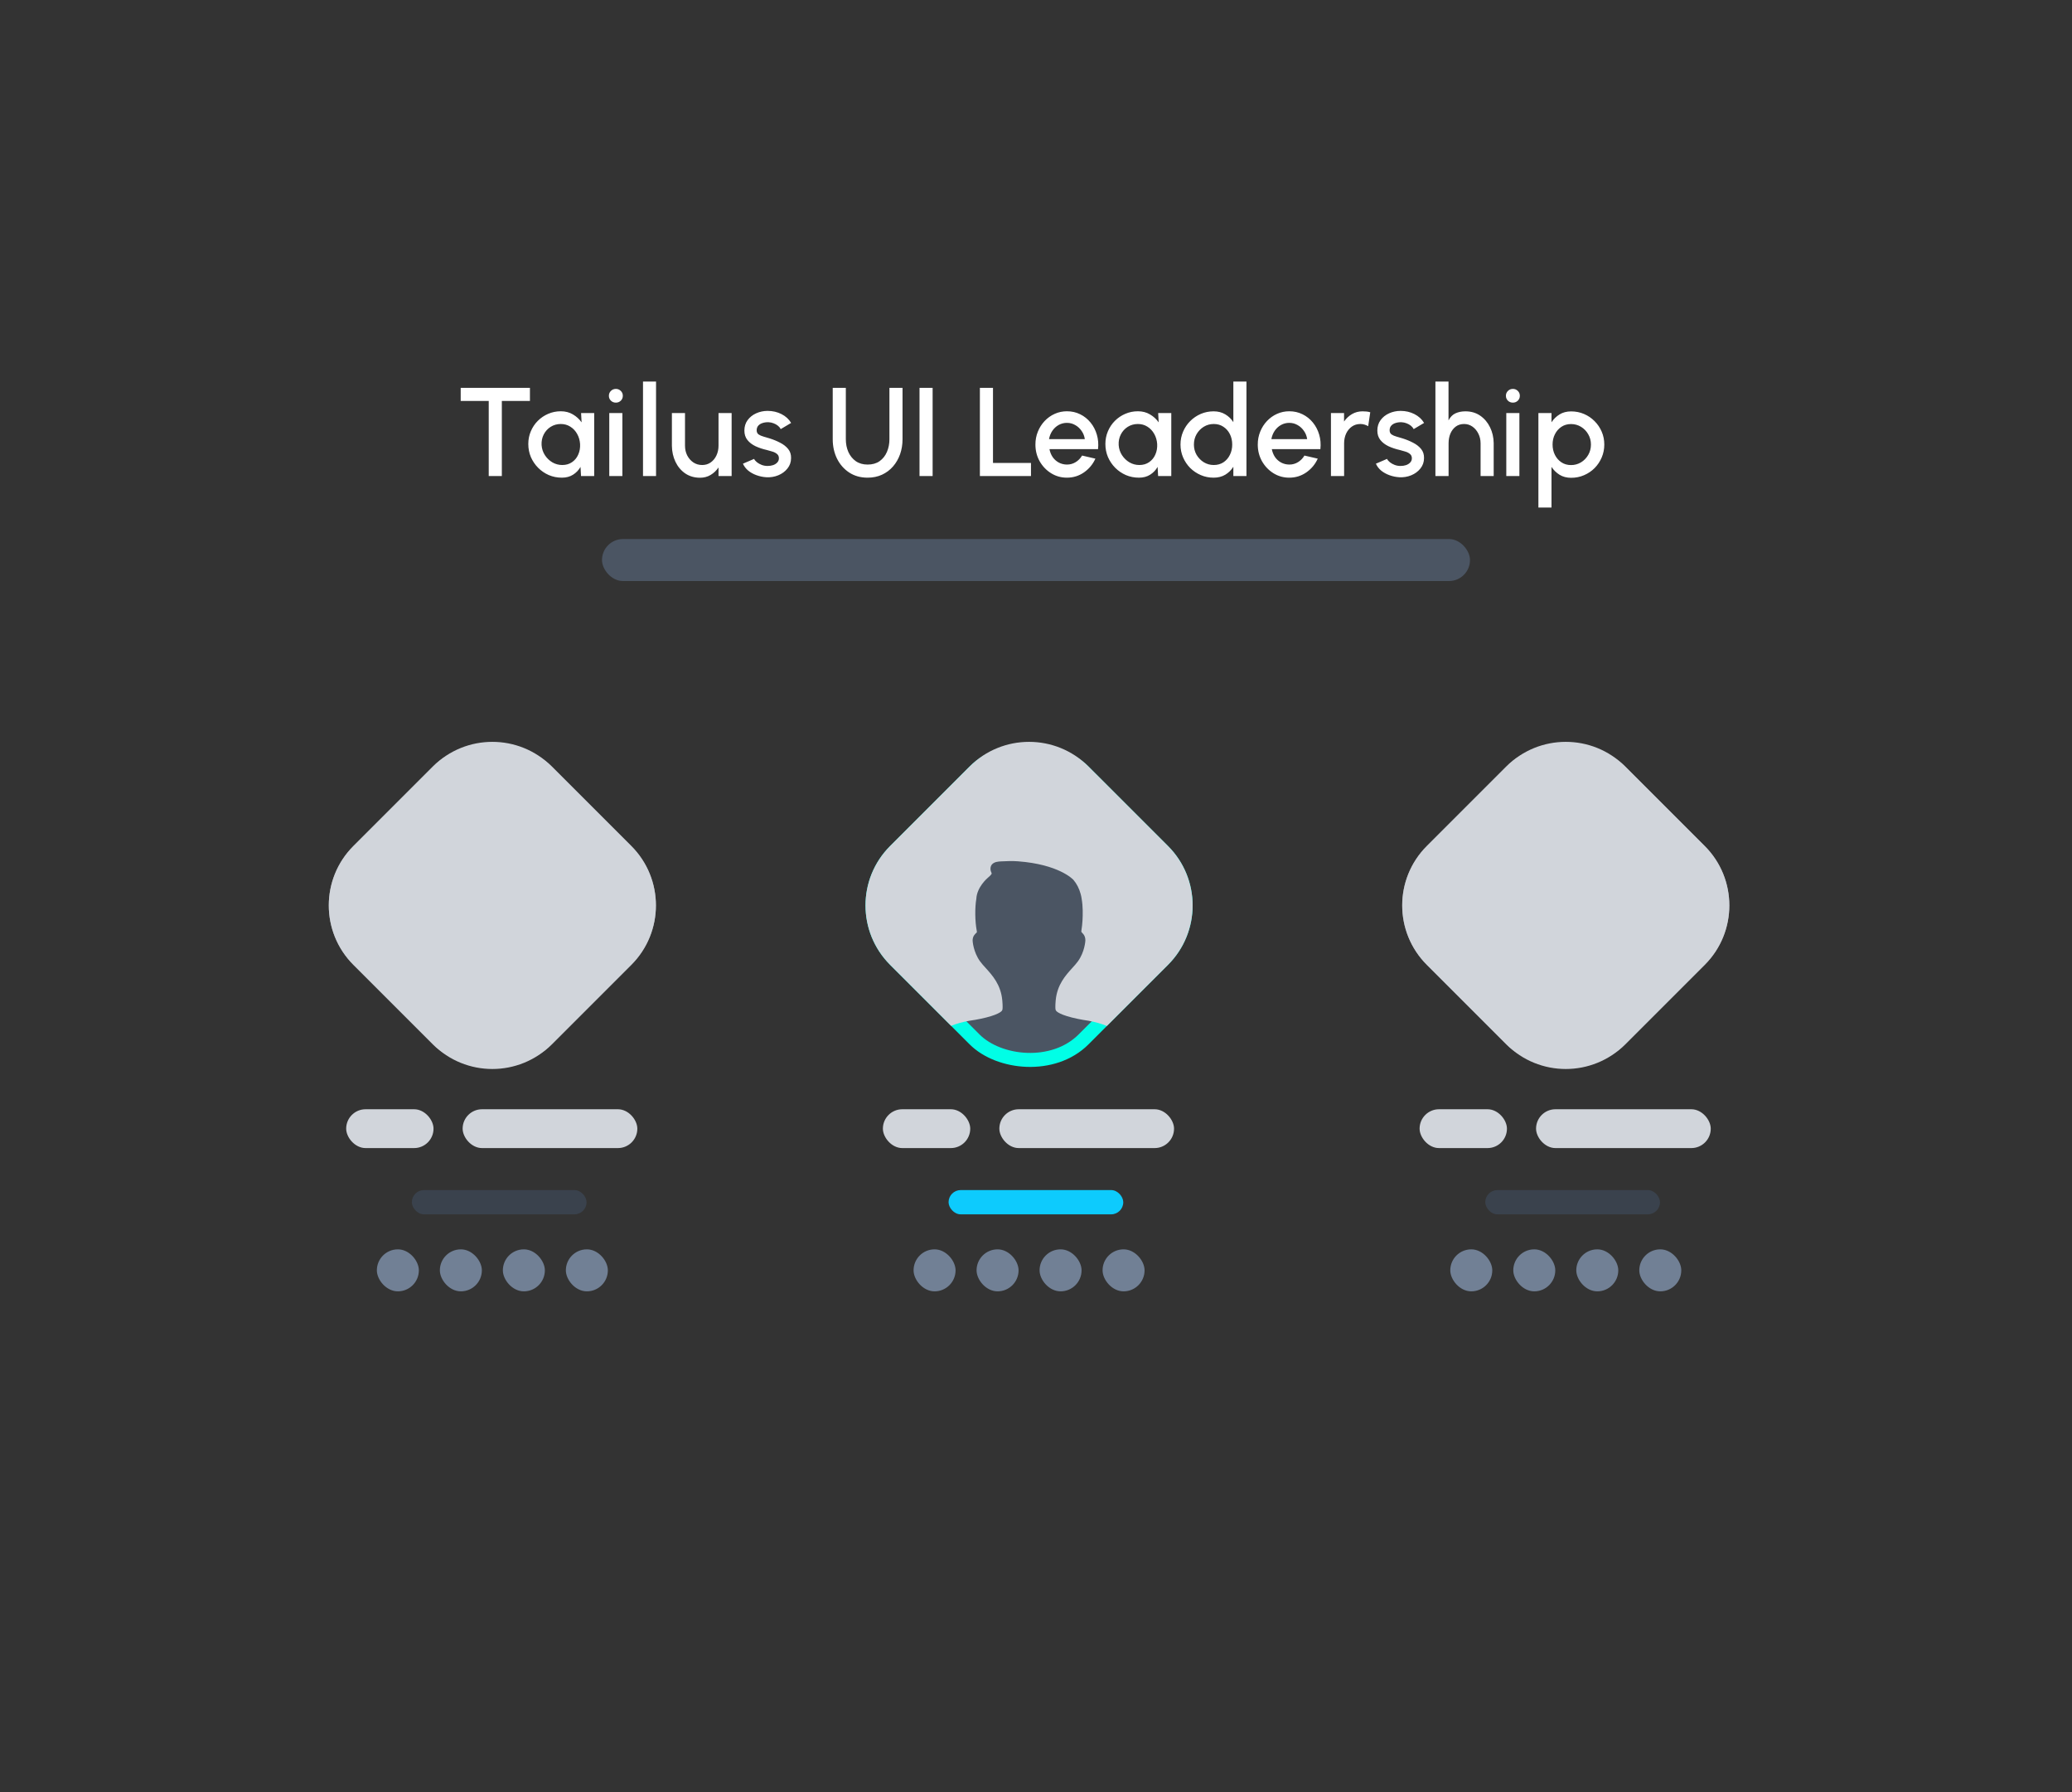 <svg width="296" height="256" viewBox="0 0 296 256" fill="none" xmlns="http://www.w3.org/2000/svg">
<rect x="0" y="0" width="296" height="256" fill="#333333" stroke="none"/>
<rect x="49.454" y="158.452" width="12.478" height="5.546" rx="2.773" fill="#D1D5DB"/>
<rect x="66.091" y="158.452" width="24.956" height="5.546" rx="2.773" fill="#D1D5DB"/>
<rect x="42" y="129.337" width="40.074" height="40.074" rx="12" transform="rotate(-45 42 129.337)" fill="#95999F"/>
<path d="M50.485 137.822C45.799 133.135 45.799 125.538 50.485 120.851L61.851 109.485C66.537 104.799 74.135 104.799 78.822 109.485L90.188 120.851C94.874 125.538 94.874 133.135 90.188 137.822L78.822 149.188C74.135 153.874 66.537 153.874 61.851 149.188L50.485 137.822Z" fill="#D1D5DB"/>
<rect x="53.837" y="178.464" width="6" height="6" rx="3" fill="#718095"/>
<rect x="62.837" y="178.464" width="6" height="6" rx="3" fill="#718095"/>
<rect x="71.837" y="178.464" width="6" height="6" rx="3" fill="#718095"/>
<rect x="80.837" y="178.464" width="6" height="6" rx="3" fill="#718095"/>
<rect x="58.837" y="169.998" width="24.956" height="3.466" rx="1.733" fill="#3A424D"/>
<rect x="126.127" y="158.452" width="12.478" height="5.546" rx="2.773" fill="#D1D5DB"/>
<rect x="142.764" y="158.452" width="24.956" height="5.546" rx="2.773" fill="#D1D5DB"/>
<rect x="120.087" y="129.337" width="38.074" height="38.074" rx="11" transform="rotate(-45 120.087 129.337)" fill="#4B5563" stroke="#01FEE6" stroke-width="2"/>
<path fill-rule="evenodd" clip-rule="evenodd" d="M127.158 120.851C122.472 125.538 122.472 133.135 127.158 137.822L135.878 146.541C136.65 146.218 137.527 145.973 138.5 145.809C138.501 145.808 138.504 145.808 138.509 145.807C138.625 145.791 139.756 145.636 140.903 145.342C142.972 144.812 143.153 144.344 143.154 144.339C143.166 144.293 143.184 144.248 143.206 144.206C143.223 144.119 143.265 143.789 143.185 142.905C142.981 140.661 141.777 139.335 140.81 138.269V138.269L140.809 138.269C140.505 137.933 140.217 137.616 139.995 137.305C139.038 135.962 138.949 134.435 138.946 134.37C138.945 133.73 139.258 133.45 139.534 133.203L139.534 133.203C139.57 133.128 139.548 133.018 139.533 132.943C139.276 131.592 139.26 129.638 139.477 128.383C139.557 126.734 141.022 125.471 141.085 125.418C141.302 125.239 141.515 125.049 141.651 124.839C141.676 124.754 141.662 124.722 141.65 124.695V124.695V124.695L141.65 124.695C141.568 124.513 141.445 124.237 141.515 123.883C141.558 123.669 141.718 123.287 142.321 123.131C142.564 123.068 142.823 123.055 143.013 123.046C143.799 123.005 144.597 122.973 145.404 123.033C151.244 123.468 153.255 125.587 153.338 125.677C153.819 126.237 154.166 126.914 154.381 127.707C154.448 127.954 154.492 128.162 154.517 128.359C154.721 129.51 154.687 130.692 154.643 131.483C154.619 131.927 154.568 132.393 154.483 132.95C154.46 133.101 154.485 133.13 154.495 133.141L154.495 133.141C154.52 133.171 154.551 133.202 154.583 133.236L154.584 133.237C154.713 133.37 154.89 133.552 154.984 133.844C155.031 133.991 155.053 134.148 155.053 134.34C155.049 134.435 154.96 135.962 154.003 137.305C153.781 137.616 153.493 137.933 153.188 138.269C152.221 139.335 151.017 140.661 150.813 142.905C150.733 143.789 150.775 144.119 150.792 144.206C150.814 144.248 150.832 144.293 150.844 144.339C150.845 144.344 151.027 144.814 153.105 145.344C154.298 145.649 155.463 145.804 155.475 145.805C156.466 145.983 157.349 146.236 158.122 146.56L166.861 137.822C171.547 133.135 171.547 125.538 166.861 120.851L155.495 109.485C150.809 104.799 143.211 104.799 138.524 109.485L127.158 120.851Z" fill="#D1D5DB"/>
<rect x="130.51" y="178.464" width="6" height="6" rx="3" fill="#718095"/>
<rect x="139.51" y="178.464" width="6" height="6" rx="3" fill="#718095"/>
<rect x="148.51" y="178.464" width="6" height="6" rx="3" fill="#718095"/>
<rect x="157.51" y="178.464" width="6" height="6" rx="3" fill="#718095"/>
<rect x="135.51" y="169.998" width="24.956" height="3.466" rx="1.733" fill="#0DCBFD"/>
<rect x="202.8" y="158.452" width="12.478" height="5.546" rx="2.773" fill="#D1D5DB"/>
<rect x="219.437" y="158.452" width="24.956" height="5.546" rx="2.773" fill="#D1D5DB"/>
<rect x="195.346" y="129.337" width="40.074" height="40.074" rx="12" transform="rotate(-45 195.346 129.337)" fill="#95999F"/>
<path d="M203.831 137.822C199.145 133.135 199.145 125.538 203.831 120.851L215.197 109.485C219.884 104.799 227.482 104.799 232.168 109.485L243.534 120.851C248.22 125.538 248.22 133.135 243.534 137.822L232.168 149.188C227.482 153.874 219.884 153.874 215.197 149.188L203.831 137.822Z" fill="#D1D5DB"/>
<rect x="207.183" y="178.464" width="6" height="6" rx="3" fill="#718095"/>
<rect x="216.183" y="178.464" width="6" height="6" rx="3" fill="#718095"/>
<rect x="225.183" y="178.464" width="6" height="6" rx="3" fill="#718095"/>
<rect x="234.183" y="178.464" width="6" height="6" rx="3" fill="#718095"/>
<rect x="212.183" y="169.998" width="24.956" height="3.466" rx="1.733" fill="#3A424D"/>
<path d="M75.705 55.4V57.272H71.691V68H69.819V57.272H65.814V55.4H75.705ZM83.013 59H84.885V68H83.004L82.932 66.695C82.668 67.157 82.311 67.529 81.861 67.811C81.417 68.093 80.889 68.234 80.277 68.234C79.611 68.234 78.987 68.111 78.405 67.865C77.829 67.613 77.319 67.265 76.875 66.821C76.437 66.377 76.092 65.867 75.84 65.291C75.594 64.709 75.471 64.085 75.471 63.419C75.471 62.777 75.591 62.174 75.831 61.61C76.071 61.04 76.404 60.542 76.83 60.116C77.256 59.69 77.748 59.357 78.306 59.117C78.87 58.871 79.473 58.748 80.115 58.748C80.769 58.748 81.345 58.898 81.843 59.198C82.347 59.492 82.761 59.87 83.085 60.332L83.013 59ZM80.322 66.425C80.862 66.425 81.327 66.29 81.717 66.02C82.113 65.75 82.41 65.387 82.608 64.931C82.812 64.475 82.899 63.971 82.869 63.419C82.833 62.891 82.692 62.411 82.446 61.979C82.206 61.547 81.885 61.205 81.483 60.953C81.081 60.695 80.625 60.566 80.115 60.566C79.581 60.566 79.098 60.701 78.666 60.971C78.24 61.241 77.91 61.604 77.676 62.06C77.442 62.516 77.34 63.023 77.37 63.581C77.406 64.103 77.562 64.58 77.838 65.012C78.12 65.444 78.477 65.789 78.909 66.047C79.347 66.299 79.818 66.425 80.322 66.425ZM87.039 59H88.911V68H87.039V59ZM87.984 57.515C87.702 57.515 87.465 57.422 87.273 57.236C87.081 57.05 86.985 56.816 86.985 56.534C86.985 56.258 87.081 56.027 87.273 55.841C87.465 55.649 87.702 55.553 87.984 55.553C88.26 55.553 88.494 55.649 88.686 55.841C88.878 56.027 88.974 56.258 88.974 56.534C88.974 56.816 88.878 57.05 88.686 57.236C88.494 57.422 88.26 57.515 87.984 57.515ZM91.858 68V54.5H93.721V68H91.858ZM95.986 63.698V59H97.858V63.662C97.858 64.172 97.963 64.637 98.173 65.057C98.389 65.471 98.68 65.804 99.046 66.056C99.418 66.302 99.841 66.425 100.315 66.425C100.777 66.425 101.182 66.302 101.53 66.056C101.884 65.804 102.157 65.471 102.349 65.057C102.547 64.637 102.646 64.172 102.646 63.662V59H104.518V68H102.646V66.776C102.334 67.226 101.956 67.583 101.512 67.847C101.068 68.111 100.567 68.243 100.009 68.243C99.205 68.243 98.5 68.039 97.894 67.631C97.294 67.217 96.829 66.665 96.499 65.975C96.169 65.285 95.998 64.526 95.986 63.698ZM109.464 68.171C108.99 68.141 108.528 68.045 108.078 67.883C107.628 67.721 107.232 67.502 106.89 67.226C106.554 66.944 106.302 66.614 106.134 66.236L107.727 65.552C107.805 65.714 107.94 65.873 108.132 66.029C108.33 66.185 108.561 66.314 108.825 66.416C109.089 66.512 109.365 66.56 109.653 66.56C109.935 66.56 110.196 66.521 110.436 66.443C110.682 66.359 110.883 66.233 111.039 66.065C111.195 65.897 111.273 65.696 111.273 65.462C111.273 65.198 111.183 64.994 111.003 64.85C110.829 64.7 110.61 64.586 110.346 64.508C110.082 64.43 109.818 64.355 109.554 64.283C108.966 64.151 108.426 63.971 107.934 63.743C107.448 63.509 107.061 63.212 106.773 62.852C106.485 62.486 106.341 62.039 106.341 61.511C106.341 60.935 106.494 60.437 106.8 60.017C107.112 59.591 107.523 59.264 108.033 59.036C108.543 58.808 109.086 58.694 109.662 58.694C110.382 58.694 111.042 58.847 111.642 59.153C112.242 59.459 112.701 59.879 113.019 60.413L111.534 61.295C111.444 61.115 111.309 60.953 111.129 60.809C110.949 60.665 110.745 60.551 110.517 60.467C110.289 60.377 110.052 60.326 109.806 60.314C109.5 60.302 109.215 60.338 108.951 60.422C108.693 60.5 108.486 60.626 108.33 60.8C108.174 60.974 108.096 61.196 108.096 61.466C108.096 61.73 108.189 61.928 108.375 62.06C108.561 62.186 108.795 62.288 109.077 62.366C109.365 62.444 109.659 62.531 109.959 62.627C110.493 62.795 110.994 63.002 111.462 63.248C111.93 63.488 112.308 63.785 112.596 64.139C112.884 64.493 113.022 64.925 113.01 65.435C113.01 65.999 112.839 66.494 112.497 66.92C112.161 67.346 111.723 67.67 111.183 67.892C110.643 68.114 110.07 68.207 109.464 68.171ZM123.947 68.234C122.939 68.234 122.06 67.988 121.31 67.496C120.566 67.004 119.987 66.344 119.573 65.516C119.165 64.682 118.961 63.758 118.961 62.744V55.4H120.833V62.744C120.833 63.404 120.953 64.01 121.193 64.562C121.439 65.108 121.793 65.546 122.255 65.876C122.723 66.2 123.287 66.362 123.947 66.362C124.625 66.362 125.195 66.2 125.657 65.876C126.119 65.546 126.467 65.108 126.701 64.562C126.941 64.01 127.061 63.404 127.061 62.744V55.4H128.933V62.744C128.933 63.506 128.816 64.22 128.582 64.886C128.348 65.546 128.012 66.128 127.574 66.632C127.136 67.136 126.611 67.529 125.999 67.811C125.387 68.093 124.703 68.234 123.947 68.234ZM131.36 68V55.4H133.232V68H131.36ZM139.984 68V55.4H141.856V66.128H147.283V68H139.984ZM152.417 68.234C151.589 68.234 150.833 68.021 150.149 67.595C149.471 67.169 148.928 66.599 148.52 65.885C148.118 65.165 147.917 64.37 147.917 63.5C147.917 62.84 148.034 62.225 148.268 61.655C148.502 61.079 148.823 60.575 149.231 60.143C149.645 59.705 150.125 59.363 150.671 59.117C151.217 58.871 151.799 58.748 152.417 58.748C153.107 58.748 153.74 58.892 154.316 59.18C154.892 59.462 155.384 59.855 155.792 60.359C156.2 60.857 156.5 61.433 156.692 62.087C156.884 62.735 156.941 63.425 156.863 64.157H149.924C150.002 64.571 150.152 64.946 150.374 65.282C150.602 65.612 150.89 65.873 151.238 66.065C151.592 66.257 151.985 66.356 152.417 66.362C152.873 66.362 153.287 66.248 153.659 66.02C154.037 65.792 154.346 65.477 154.586 65.075L156.485 65.516C156.125 66.314 155.582 66.968 154.856 67.478C154.13 67.982 153.317 68.234 152.417 68.234ZM149.861 62.726H154.973C154.913 62.294 154.76 61.904 154.514 61.556C154.274 61.202 153.971 60.923 153.605 60.719C153.245 60.509 152.849 60.404 152.417 60.404C151.991 60.404 151.595 60.506 151.229 60.71C150.869 60.914 150.569 61.193 150.329 61.547C150.095 61.895 149.939 62.288 149.861 62.726ZM165.454 59H167.326V68H165.445L165.373 66.695C165.109 67.157 164.752 67.529 164.302 67.811C163.858 68.093 163.33 68.234 162.718 68.234C162.052 68.234 161.428 68.111 160.846 67.865C160.27 67.613 159.76 67.265 159.316 66.821C158.878 66.377 158.533 65.867 158.281 65.291C158.035 64.709 157.912 64.085 157.912 63.419C157.912 62.777 158.032 62.174 158.272 61.61C158.512 61.04 158.845 60.542 159.271 60.116C159.697 59.69 160.189 59.357 160.747 59.117C161.311 58.871 161.914 58.748 162.556 58.748C163.21 58.748 163.786 58.898 164.284 59.198C164.788 59.492 165.202 59.87 165.526 60.332L165.454 59ZM162.763 66.425C163.303 66.425 163.768 66.29 164.158 66.02C164.554 65.75 164.851 65.387 165.049 64.931C165.253 64.475 165.34 63.971 165.31 63.419C165.274 62.891 165.133 62.411 164.887 61.979C164.647 61.547 164.326 61.205 163.924 60.953C163.522 60.695 163.066 60.566 162.556 60.566C162.022 60.566 161.539 60.701 161.107 60.971C160.681 61.241 160.351 61.604 160.117 62.06C159.883 62.516 159.781 63.023 159.811 63.581C159.847 64.103 160.003 64.58 160.279 65.012C160.561 65.444 160.918 65.789 161.35 66.047C161.788 66.299 162.259 66.425 162.763 66.425ZM176.193 54.5H178.065V68H176.193V66.677C175.899 67.145 175.515 67.523 175.041 67.811C174.567 68.093 174.012 68.234 173.376 68.234C172.722 68.234 172.11 68.111 171.54 67.865C170.97 67.619 170.466 67.28 170.028 66.848C169.596 66.41 169.257 65.906 169.011 65.336C168.765 64.766 168.642 64.154 168.642 63.5C168.642 62.846 168.765 62.234 169.011 61.664C169.257 61.088 169.596 60.584 170.028 60.152C170.466 59.714 170.97 59.372 171.54 59.126C172.11 58.88 172.722 58.757 173.376 58.757C174.012 58.757 174.567 58.901 175.041 59.189C175.515 59.471 175.899 59.843 176.193 60.305V54.5ZM173.394 66.425C173.922 66.425 174.384 66.296 174.78 66.038C175.176 65.774 175.482 65.42 175.698 64.976C175.92 64.532 176.031 64.04 176.031 63.5C176.031 62.954 175.92 62.459 175.698 62.015C175.476 61.571 175.167 61.22 174.771 60.962C174.381 60.698 173.922 60.566 173.394 60.566C172.872 60.566 172.395 60.698 171.963 60.962C171.537 61.226 171.195 61.58 170.937 62.024C170.685 62.468 170.559 62.96 170.559 63.5C170.559 64.046 170.688 64.541 170.946 64.985C171.21 65.423 171.555 65.774 171.981 66.038C172.413 66.296 172.884 66.425 173.394 66.425ZM184.181 68.234C183.353 68.234 182.597 68.021 181.913 67.595C181.235 67.169 180.692 66.599 180.284 65.885C179.882 65.165 179.681 64.37 179.681 63.5C179.681 62.84 179.798 62.225 180.032 61.655C180.266 61.079 180.587 60.575 180.995 60.143C181.409 59.705 181.889 59.363 182.435 59.117C182.981 58.871 183.563 58.748 184.181 58.748C184.871 58.748 185.504 58.892 186.08 59.18C186.656 59.462 187.148 59.855 187.556 60.359C187.964 60.857 188.264 61.433 188.456 62.087C188.648 62.735 188.705 63.425 188.627 64.157H181.688C181.766 64.571 181.916 64.946 182.138 65.282C182.366 65.612 182.654 65.873 183.002 66.065C183.356 66.257 183.749 66.356 184.181 66.362C184.637 66.362 185.051 66.248 185.423 66.02C185.801 65.792 186.11 65.477 186.35 65.075L188.249 65.516C187.889 66.314 187.346 66.968 186.62 67.478C185.894 67.982 185.081 68.234 184.181 68.234ZM181.625 62.726H186.737C186.677 62.294 186.524 61.904 186.278 61.556C186.038 61.202 185.735 60.923 185.369 60.719C185.009 60.509 184.613 60.404 184.181 60.404C183.755 60.404 183.359 60.506 182.993 60.71C182.633 60.914 182.333 61.193 182.093 61.547C181.859 61.895 181.703 62.288 181.625 62.726ZM195.454 60.881C195.298 60.785 195.127 60.71 194.941 60.656C194.761 60.596 194.563 60.566 194.347 60.566C193.879 60.566 193.471 60.689 193.123 60.935C192.775 61.181 192.502 61.514 192.304 61.934C192.112 62.354 192.016 62.819 192.016 63.329V68H190.135V59H192.007V60.215C192.319 59.765 192.697 59.411 193.141 59.153C193.591 58.889 194.092 58.757 194.644 58.757C194.848 58.757 195.04 58.766 195.22 58.784C195.406 58.802 195.583 58.838 195.751 58.892L195.454 60.881ZM199.886 68.171C199.412 68.141 198.95 68.045 198.5 67.883C198.05 67.721 197.654 67.502 197.312 67.226C196.976 66.944 196.724 66.614 196.556 66.236L198.149 65.552C198.227 65.714 198.362 65.873 198.554 66.029C198.752 66.185 198.983 66.314 199.247 66.416C199.511 66.512 199.787 66.56 200.075 66.56C200.357 66.56 200.618 66.521 200.858 66.443C201.104 66.359 201.305 66.233 201.461 66.065C201.617 65.897 201.695 65.696 201.695 65.462C201.695 65.198 201.605 64.994 201.425 64.85C201.251 64.7 201.032 64.586 200.768 64.508C200.504 64.43 200.24 64.355 199.976 64.283C199.388 64.151 198.848 63.971 198.356 63.743C197.87 63.509 197.483 63.212 197.195 62.852C196.907 62.486 196.763 62.039 196.763 61.511C196.763 60.935 196.916 60.437 197.222 60.017C197.534 59.591 197.945 59.264 198.455 59.036C198.965 58.808 199.508 58.694 200.084 58.694C200.804 58.694 201.464 58.847 202.064 59.153C202.664 59.459 203.123 59.879 203.441 60.413L201.956 61.295C201.866 61.115 201.731 60.953 201.551 60.809C201.371 60.665 201.167 60.551 200.939 60.467C200.711 60.377 200.474 60.326 200.228 60.314C199.922 60.302 199.637 60.338 199.373 60.422C199.115 60.5 198.908 60.626 198.752 60.8C198.596 60.974 198.518 61.196 198.518 61.466C198.518 61.73 198.611 61.928 198.797 62.06C198.983 62.186 199.217 62.288 199.499 62.366C199.787 62.444 200.081 62.531 200.381 62.627C200.915 62.795 201.416 63.002 201.884 63.248C202.352 63.488 202.73 63.785 203.018 64.139C203.306 64.493 203.444 64.925 203.432 65.435C203.432 65.999 203.261 66.494 202.919 66.92C202.583 67.346 202.145 67.67 201.605 67.892C201.065 68.114 200.492 68.207 199.886 68.171ZM213.384 63.293V68H211.512V63.329C211.512 62.819 211.404 62.354 211.188 61.934C210.978 61.514 210.696 61.181 210.342 60.935C209.988 60.689 209.595 60.566 209.163 60.566C208.695 60.566 208.296 60.689 207.966 60.935C207.636 61.181 207.381 61.514 207.201 61.934C207.027 62.354 206.94 62.819 206.94 63.329V68H205.059V54.5H206.931V60.053C207.183 59.567 207.513 59.231 207.921 59.045C208.335 58.853 208.809 58.757 209.343 58.757C210.153 58.757 210.858 58.964 211.458 59.378C212.058 59.792 212.526 60.344 212.862 61.034C213.198 61.718 213.372 62.471 213.384 63.293ZM215.184 59H217.056V68H215.184V59ZM216.129 57.515C215.847 57.515 215.61 57.422 215.418 57.236C215.226 57.05 215.13 56.816 215.13 56.534C215.13 56.258 215.226 56.027 215.418 55.841C215.61 55.649 215.847 55.553 216.129 55.553C216.405 55.553 216.639 55.649 216.831 55.841C217.023 56.027 217.119 56.258 217.119 56.534C217.119 56.816 217.023 57.05 216.831 57.236C216.639 57.422 216.405 57.515 216.129 57.515ZM221.643 72.5H219.771V59H221.643V60.323C221.943 59.861 222.327 59.486 222.795 59.198C223.263 58.91 223.815 58.766 224.451 58.766C225.105 58.766 225.717 58.889 226.287 59.135C226.863 59.381 227.367 59.723 227.799 60.161C228.231 60.593 228.57 61.094 228.816 61.664C229.062 62.234 229.185 62.846 229.185 63.5C229.185 64.154 229.062 64.769 228.816 65.345C228.57 65.921 228.231 66.428 227.799 66.866C227.367 67.298 226.863 67.637 226.287 67.883C225.717 68.129 225.105 68.252 224.451 68.252C223.815 68.252 223.263 68.108 222.795 67.82C222.327 67.526 221.943 67.151 221.643 66.695V72.5ZM224.433 60.575C223.911 60.575 223.452 60.707 223.056 60.971C222.66 61.235 222.351 61.589 222.129 62.033C221.907 62.471 221.796 62.96 221.796 63.5C221.796 64.04 221.907 64.532 222.129 64.976C222.351 65.42 222.66 65.774 223.056 66.038C223.452 66.302 223.911 66.434 224.433 66.434C224.949 66.434 225.423 66.305 225.855 66.047C226.287 65.783 226.632 65.429 226.89 64.985C227.148 64.541 227.277 64.046 227.277 63.5C227.277 62.966 227.148 62.477 226.89 62.033C226.638 61.589 226.296 61.235 225.864 60.971C225.432 60.707 224.955 60.575 224.433 60.575Z" fill="white"/>
<rect x="86" y="77" width="124" height="6" rx="3" fill="#4B5563"/>
</svg>

